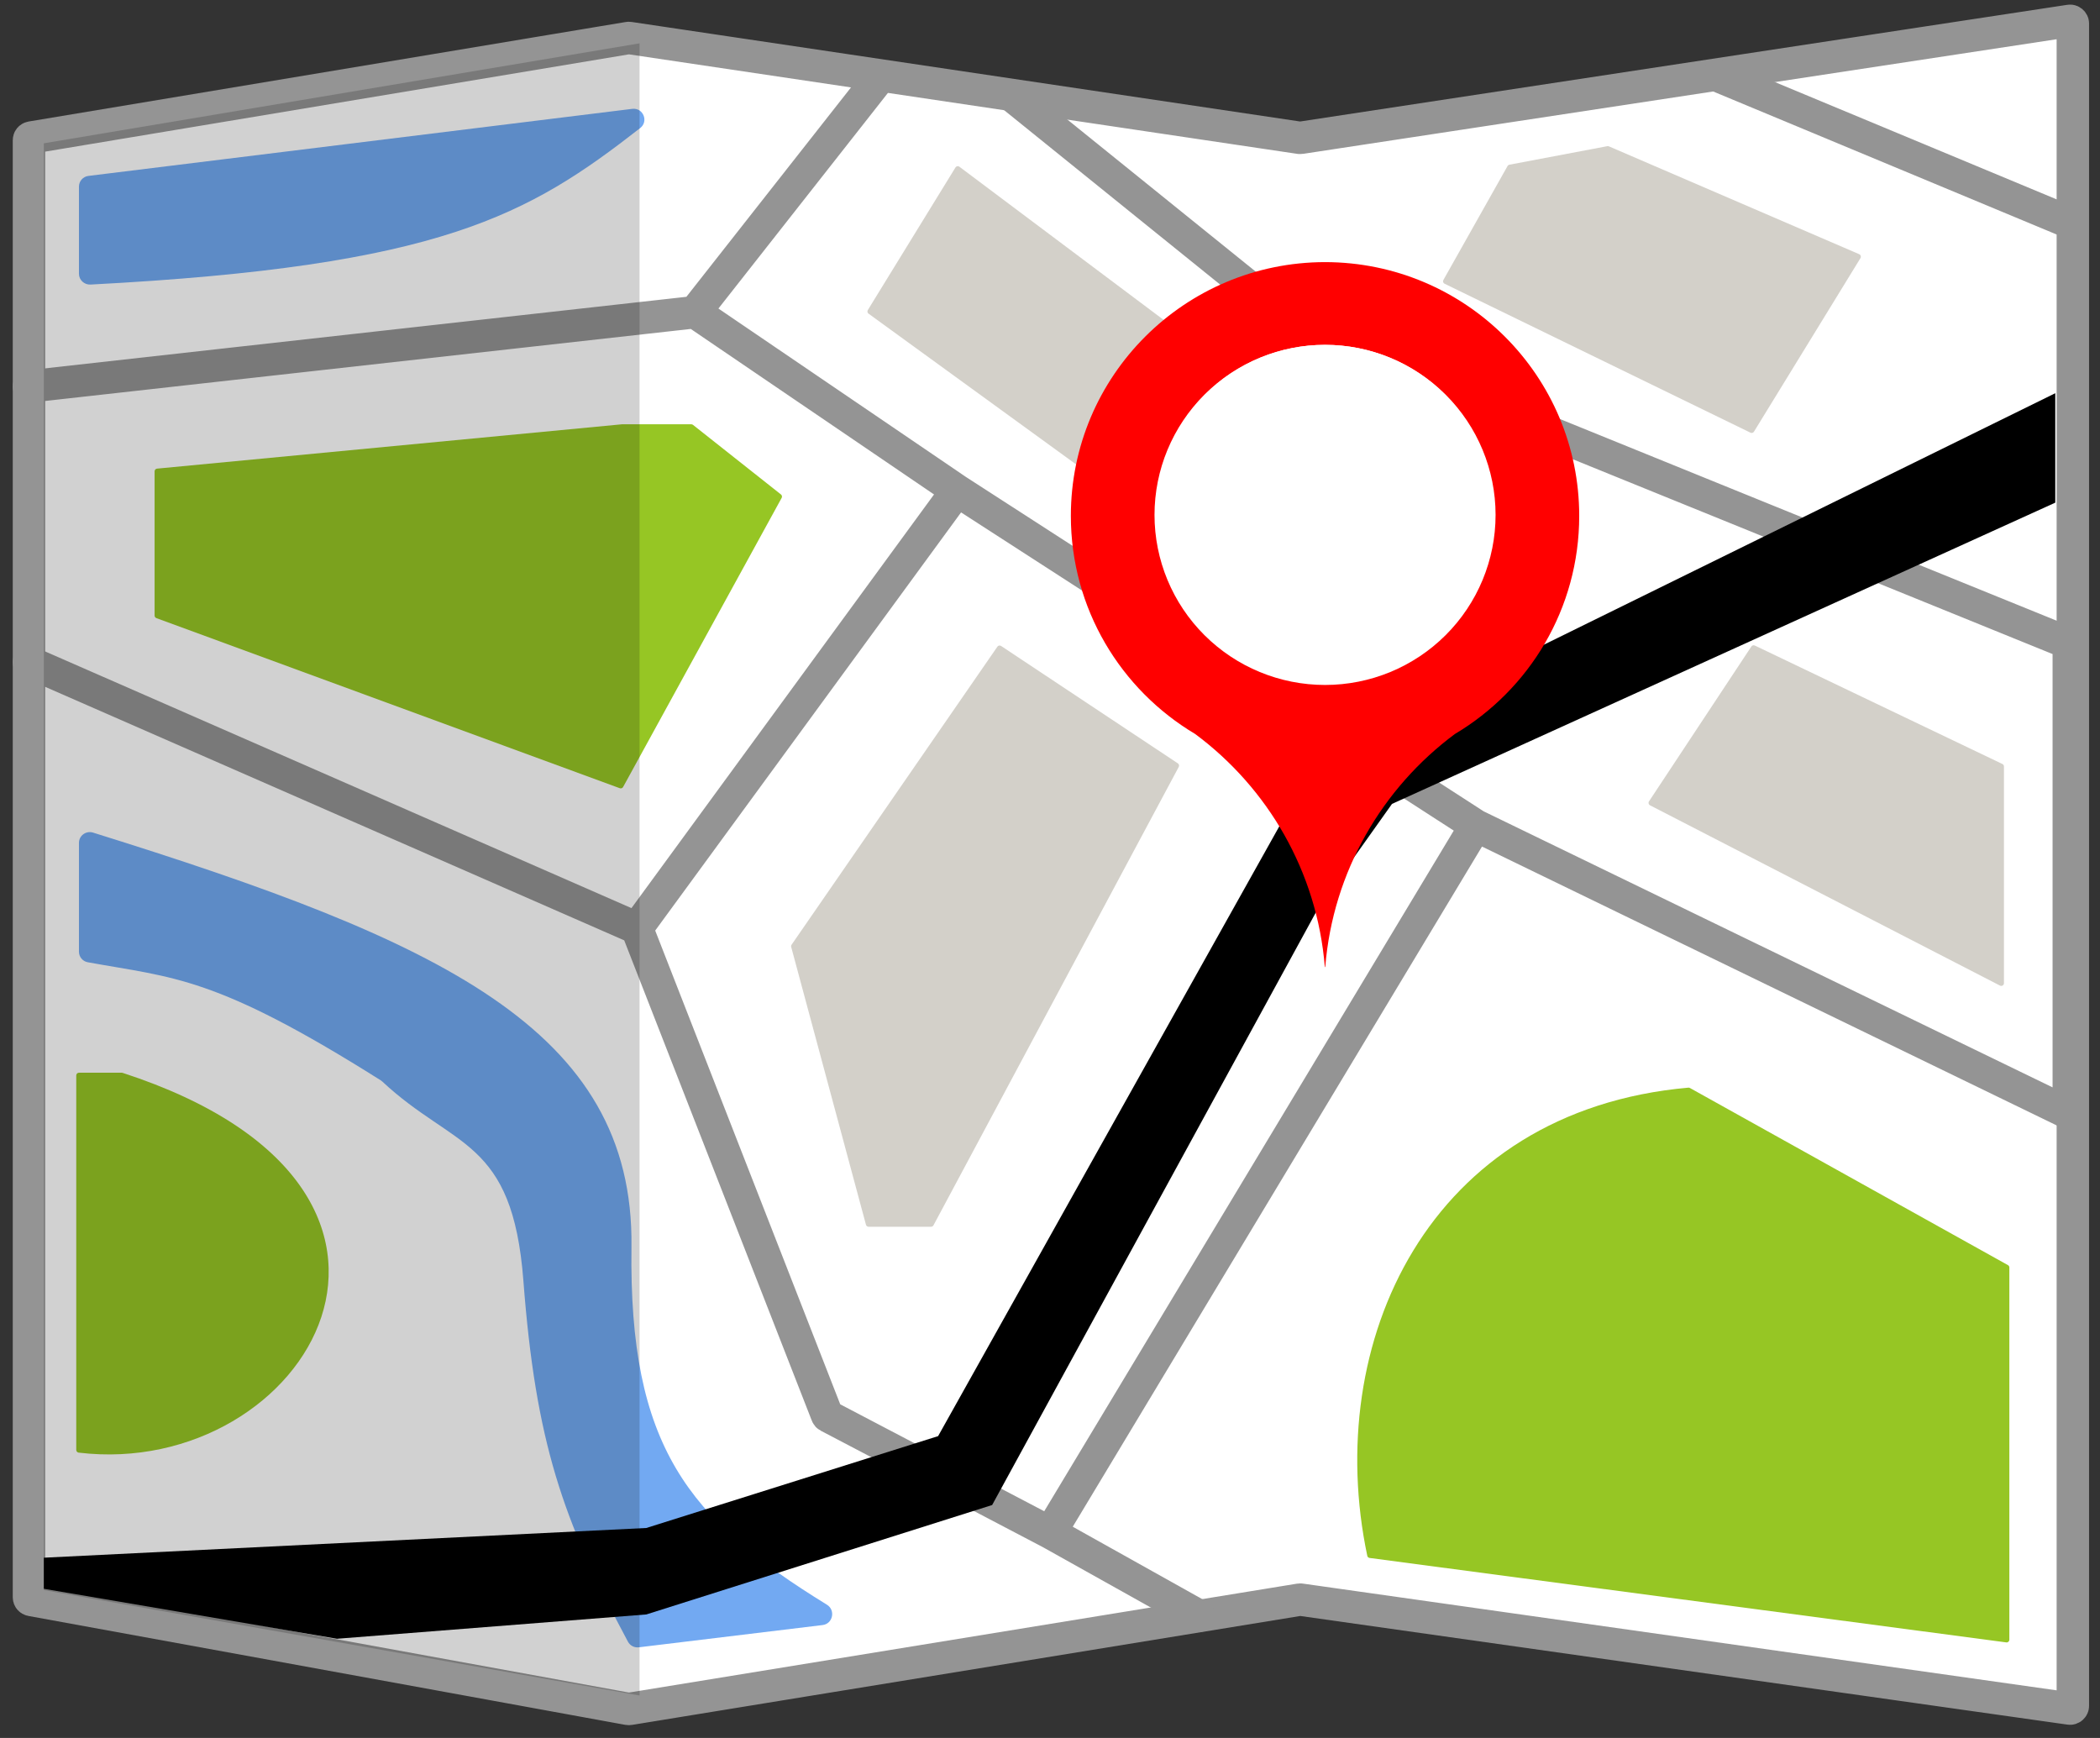 <svg width="145" height="120" viewBox="0 0 145 120" fill="none" xmlns="http://www.w3.org/2000/svg">
<rect x="0" y="0" width="145" height="120" fill="#333333" stroke="none"/>
<path d="M2 110.289V9.679C2 9.588 2.066 9.51 2.156 9.495L43.385 2.624C43.404 2.62 43.424 2.62 43.443 2.623L89.744 9.517C89.762 9.52 89.781 9.52 89.799 9.517L142.91 1.439C143.023 1.422 143.125 1.509 143.125 1.623V117.785C143.125 117.898 143.024 117.986 142.912 117.97L89.8 110.449C89.781 110.446 89.762 110.446 89.744 110.449L43.446 117.995C43.425 117.998 43.403 117.998 43.382 117.994L2.153 110.472C2.064 110.456 2 110.379 2 110.289Z" fill="white" stroke="#949494" stroke-width="2.239" stroke-linecap="round"/>
<path d="M2 26.684L47.984 21.554M47.984 21.554L66.08 33.866M47.984 21.554L60.67 5.417M66.08 33.866L43.974 64.087M66.08 33.866L101.897 56.998M43.974 64.087L57.1 97.694C57.116 97.736 57.147 97.771 57.187 97.791L72.516 105.827M43.974 64.087L2 45.712M82.776 111.564L72.516 105.827M72.516 105.827L101.897 56.998M101.897 56.998L142.577 76.736C142.701 76.796 142.845 76.705 142.845 76.568V44.532C142.845 44.456 142.799 44.387 142.729 44.359L90.263 23.056C90.247 23.049 90.231 23.04 90.216 23.029L69.904 6.63M118.594 5.23L142.565 15.211" stroke="#949494" stroke-width="2.239" stroke-linecap="round"/>
<path d="M10.675 42.503V32.543C10.675 32.446 10.748 32.366 10.843 32.357L42.948 29.295H47.733C47.775 29.295 47.816 29.309 47.849 29.335L53.924 34.141C53.995 34.197 54.015 34.297 53.972 34.377L43.025 54.338C42.98 54.419 42.884 54.456 42.797 54.424L10.797 42.678C10.723 42.651 10.675 42.581 10.675 42.503Z" fill="#96C624"/>
<path d="M138.645 87.352L116.685 75.121C116.652 75.103 116.614 75.095 116.577 75.098C98.574 76.701 91.31 92.737 94.408 107.424C94.424 107.501 94.487 107.559 94.566 107.57L138.53 113.401C138.642 113.416 138.741 113.329 138.741 113.216V87.515C138.741 87.447 138.704 87.385 138.645 87.352Z" fill="#96C624"/>
<path d="M5.265 100.113V74.253C5.265 74.15 5.348 74.067 5.451 74.067H8.406C8.426 74.067 8.447 74.07 8.465 74.076C33.338 82.169 21.2 102.189 5.429 100.298C5.336 100.286 5.265 100.207 5.265 100.113Z" fill="#96C624"/>
<path d="M59.793 84.564L54.63 65.384C54.615 65.331 54.625 65.275 54.656 65.23L68.867 44.651C68.925 44.568 69.039 44.545 69.124 44.602L81.329 52.708C81.409 52.761 81.436 52.867 81.39 52.952L64.454 84.603C64.421 84.664 64.358 84.702 64.289 84.702H59.973C59.889 84.702 59.815 84.645 59.793 84.564Z" fill="#D3D0C9"/>
<path d="M59.921 21.408L65.973 11.562C66.03 11.469 66.156 11.445 66.243 11.511L82.362 23.599C82.438 23.657 82.459 23.762 82.41 23.844L76.631 33.505C76.575 33.6 76.45 33.625 76.362 33.561L59.97 21.656C59.891 21.599 59.87 21.491 59.921 21.408Z" fill="#D3D0C9"/>
<path d="M78.888 36.594L85.763 27.367C85.816 27.296 85.912 27.272 85.992 27.309L99.379 33.593C99.479 33.64 99.517 33.763 99.46 33.857L93.216 44.354C93.167 44.437 93.063 44.469 92.976 44.427L89.373 42.711C89.283 42.669 89.242 42.563 89.281 42.471L90.816 38.803C90.857 38.706 90.808 38.593 90.709 38.557L86.034 36.825C85.935 36.789 85.826 36.84 85.792 36.94L84.716 40.084C84.678 40.197 84.545 40.245 84.444 40.184L78.941 36.865C78.847 36.808 78.822 36.682 78.888 36.594Z" fill="#D3D0C9"/>
<path d="M113.858 55.333L120.929 44.636C120.98 44.558 121.081 44.53 121.165 44.571L138.262 52.751C138.327 52.782 138.368 52.848 138.368 52.919V67.886C138.368 68.026 138.22 68.116 138.096 68.052L113.928 55.602C113.829 55.551 113.797 55.426 113.858 55.333Z" fill="#D3D0C9"/>
<path d="M121.107 29.805L128.461 17.821C128.521 17.724 128.48 17.597 128.376 17.552L111.091 10.105C111.057 10.09 111.019 10.086 110.982 10.093L104.221 11.372C104.167 11.382 104.12 11.416 104.093 11.463L99.663 19.33C99.61 19.424 99.647 19.543 99.744 19.59L120.867 29.875C120.953 29.918 121.057 29.887 121.107 29.805Z" fill="#D3D0C9"/>
<path d="M5.451 18.904V12.886C5.451 12.509 5.732 12.192 6.106 12.146L43.656 7.516C44.406 7.424 44.801 8.377 44.206 8.841C36.481 14.856 30.486 18.381 6.248 19.648C5.822 19.67 5.451 19.331 5.451 18.904Z" fill="#72A9F2"/>
<path d="M26.282 74.588C14.84 67.372 12.011 67.524 6.058 66.439C5.706 66.375 5.451 66.067 5.451 65.708V58.197C5.451 57.695 5.945 57.338 6.425 57.488C30.235 64.919 43.8 71.007 43.601 86.1C43.419 99.862 47.485 104.882 57.099 110.8C57.706 111.174 57.509 112.117 56.801 112.203L44.105 113.741C43.801 113.778 43.503 113.623 43.358 113.352C38.838 104.921 36.987 99.541 36.139 88.432C35.386 78.58 31.361 79.319 26.398 74.677C26.363 74.645 26.323 74.613 26.282 74.588Z" fill="#72A9F2"/>
<path d="M3.026 109.792V9.895L44.16 2.992V117.067L3.026 109.792Z" fill="black" fill-opacity="0.18"/>
<path d="M3.026 109.699V107.553L44.627 105.501L64.774 99.159L91.078 52.148L141.912 27.15V34.706L96.114 55.506L91.078 62.595L68.505 103.916L44.627 111.471L23.267 113.15L3.026 109.699Z" fill="black"/>
<path d="M91.487 18.098C81.794 18.111 73.94 25.951 73.94 35.62C73.94 42.024 77.384 47.624 82.526 50.681C87.543 54.408 90.94 60.18 91.476 66.76L91.487 66.778L91.491 66.771L91.494 66.778L91.505 66.76C92.041 60.18 95.438 54.408 100.455 50.681C105.597 47.625 109.041 42.024 109.041 35.62C109.041 25.951 101.188 18.111 91.495 18.098C91.492 18.098 91.49 18.098 91.487 18.098H91.487Z" fill="#FF0000"/>
<path d="M103.266 35.552C103.266 38.666 102.025 41.653 99.817 43.855C97.609 46.057 94.614 47.294 91.491 47.294C88.368 47.294 85.373 46.057 83.165 43.855C80.956 41.653 79.716 38.666 79.716 35.552C79.716 32.438 80.956 29.452 83.165 27.25C85.373 25.048 88.368 23.811 91.491 23.811C94.614 23.811 97.609 25.048 99.817 27.25C102.025 29.452 103.266 32.438 103.266 35.552Z" fill="white"/>
<path d="M103.037 35.136C103.037 38.14 101.821 41.021 99.655 43.145C97.49 45.27 94.552 46.463 91.49 46.463C88.427 46.463 85.49 45.27 83.324 43.145C81.159 41.021 79.942 38.14 79.942 35.136C79.942 32.132 81.159 29.25 83.324 27.126C85.49 25.002 88.427 23.809 91.49 23.809C94.552 23.809 97.49 25.002 99.655 27.126C101.821 29.25 103.037 32.132 103.037 35.136Z" fill="white"/>
</svg>
